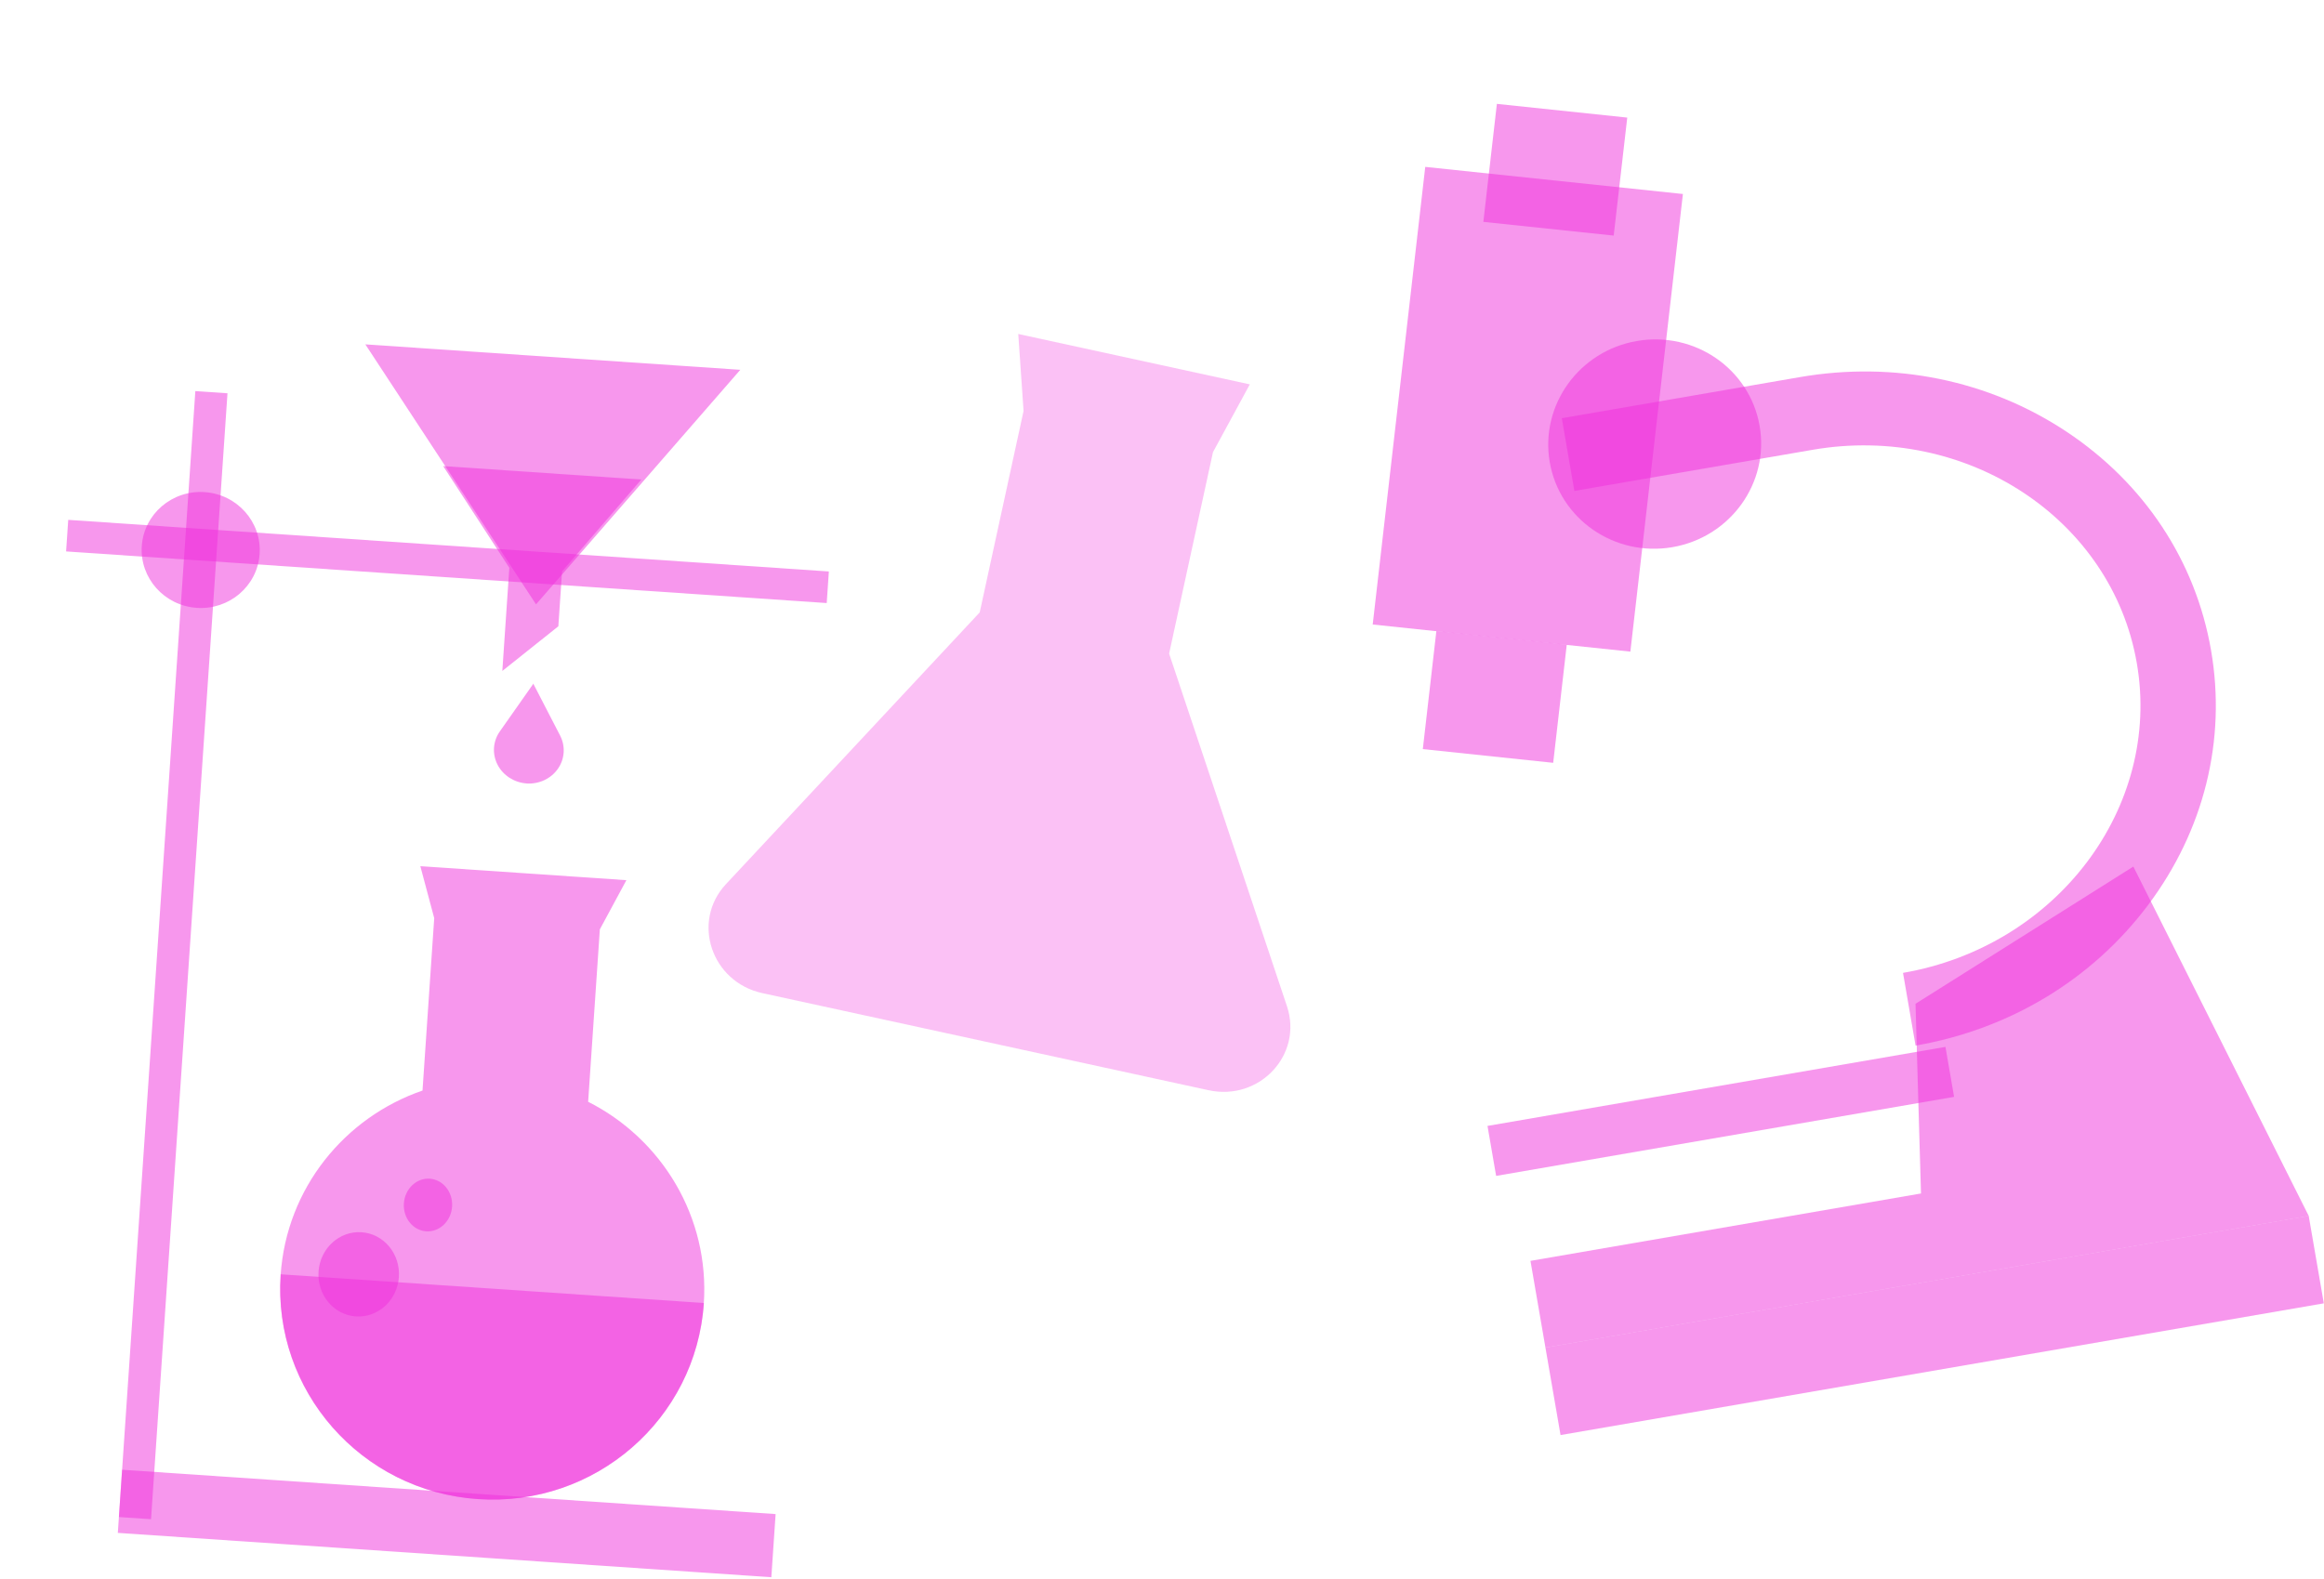 <svg width="543" height="369" viewBox="0 0 543 369" fill="none" xmlns="http://www.w3.org/2000/svg">
<path d="M454.556 244.663L347.553 263.134L349.569 274.815L456.572 256.345L454.556 244.663Z" fill="#F031DD" fill-opacity="0.5"/>
<path d="M539.428 284.156L361.09 314.941L364.619 335.383L542.957 304.598L539.428 284.156Z" fill="#F031DD" fill-opacity="0.5"/>
<path d="M539.43 284.16L361.092 314.944L357.593 294.674L448.838 278.924L447.555 234.587L498.455 202.518L539.43 284.16Z" fill="#F031DD" fill-opacity="0.5"/>
<path d="M380.206 27.483L349.745 24.276L346.58 51.855L377.041 55.061L380.206 27.483Z" fill="#F031DD" fill-opacity="0.5"/>
<path d="M393.209 45.338L333.008 39.001L320.733 145.952L380.934 152.289L393.209 45.338Z" fill="#F031DD" fill-opacity="0.5"/>
<path d="M366.066 150.697L335.605 147.491L332.44 175.069L362.901 178.275L366.066 150.697Z" fill="#F031DD" fill-opacity="0.5"/>
<path d="M390.778 127.876C404.32 125.539 413.437 112.857 411.14 99.551C408.843 86.246 396.003 77.354 382.46 79.692C368.917 82.03 359.8 94.711 362.097 108.017C364.394 121.323 377.235 130.214 390.778 127.876Z" fill="#F031DD" fill-opacity="0.5"/>
<path d="M447.57 244.36L444.637 227.366C480.576 221.162 505.085 188.697 499.266 154.991C493.448 121.286 459.474 98.915 423.534 105.119L367.849 114.732L364.915 97.738L420.601 88.125C442.581 84.331 464.66 88.847 482.766 100.838C500.978 112.902 512.999 131.067 516.612 151.997C520.225 172.927 514.99 194.071 501.876 211.542C488.837 228.91 469.55 240.566 447.57 244.36Z" fill="#F031DD" fill-opacity="0.5"/>
<path d="M300.696 235.16L273.163 152.754L283.41 105.672L292.016 89.829L237.913 78.053L239.156 96.041L228.909 143.123L169.619 206.632C161.474 215.354 166.203 229.506 178.126 232.101L282.374 254.79C294.301 257.386 304.478 246.483 300.696 235.16Z" fill="#F031DD" fill-opacity="0.3"/>
<path d="M137.418 257.494L140.153 217.198L146.353 205.703L98.213 202.435L101.455 214.571L98.72 254.867C80.526 261.134 66.947 277.692 65.571 297.96C63.733 325.041 84.376 348.497 111.678 350.35C138.981 352.204 162.605 331.752 164.443 304.672C165.819 284.403 154.601 266.165 137.421 257.494L137.418 257.494Z" fill="#F031DD" fill-opacity="0.5"/>
<path d="M125.243 141.246L172.969 86.426L85.361 80.48L125.243 141.246Z" fill="#F031DD" fill-opacity="0.5"/>
<path d="M149.854 112.07L103.547 108.927L119.005 132.702L117.369 156.806L130.457 146.366L131.327 133.539L149.854 112.07Z" fill="#F031DD" fill-opacity="0.5"/>
<path d="M164.454 304.524C162.61 331.688 138.982 352.207 111.679 350.354C84.377 348.501 63.738 324.977 65.582 297.813L164.451 304.524L164.454 304.524Z" fill="#F031DD" fill-opacity="0.5"/>
<path d="M181.222 353.852L28.533 343.488L27.532 358.244L180.22 368.608L181.222 353.852Z" fill="#F031DD" fill-opacity="0.5"/>
<path d="M45.642 91.401L27.78 354.543L35.289 355.053L53.151 91.91L45.642 91.401Z" fill="#F031DD" fill-opacity="0.5"/>
<path d="M193.663 133.558L15.943 121.495L15.443 128.872L193.162 140.936L193.663 133.558Z" fill="#F031DD" fill-opacity="0.5"/>
<path d="M45.978 142.061C53.581 142.577 60.156 136.939 60.663 129.469C61.17 121.999 55.417 115.525 47.814 115.009C40.211 114.493 33.636 120.13 33.129 127.6C32.622 135.07 38.374 141.545 45.978 142.061Z" fill="#F031DD" fill-opacity="0.5"/>
<path d="M130.87 171.905L124.645 159.86L124.653 159.744L124.613 159.8L124.586 159.749L124.58 159.844L116.785 170.937C115.163 173.246 114.962 176.216 116.256 178.723C117.543 181.212 120.108 182.872 123.002 183.092L123.001 183.103C125.92 183.301 128.717 182 130.338 179.69C131.96 177.381 132.161 174.412 130.867 171.905L130.87 171.905Z" fill="#F031DD" fill-opacity="0.5"/>
<path d="M83.146 307.656C88.33 308.008 92.831 303.889 93.2 298.456C93.569 293.023 89.665 288.334 84.481 287.982C79.297 287.63 74.796 291.749 74.427 297.182C74.058 302.615 77.962 307.304 83.146 307.656Z" fill="#F031DD" fill-opacity="0.5"/>
<path d="M99.581 287.767C102.691 287.978 105.399 285.396 105.63 282.001C105.86 278.605 103.526 275.681 100.415 275.47C97.305 275.259 94.596 277.841 94.366 281.236C94.135 284.632 96.47 287.555 99.581 287.767Z" fill="#F031DD" fill-opacity="0.5"/>
</svg>
